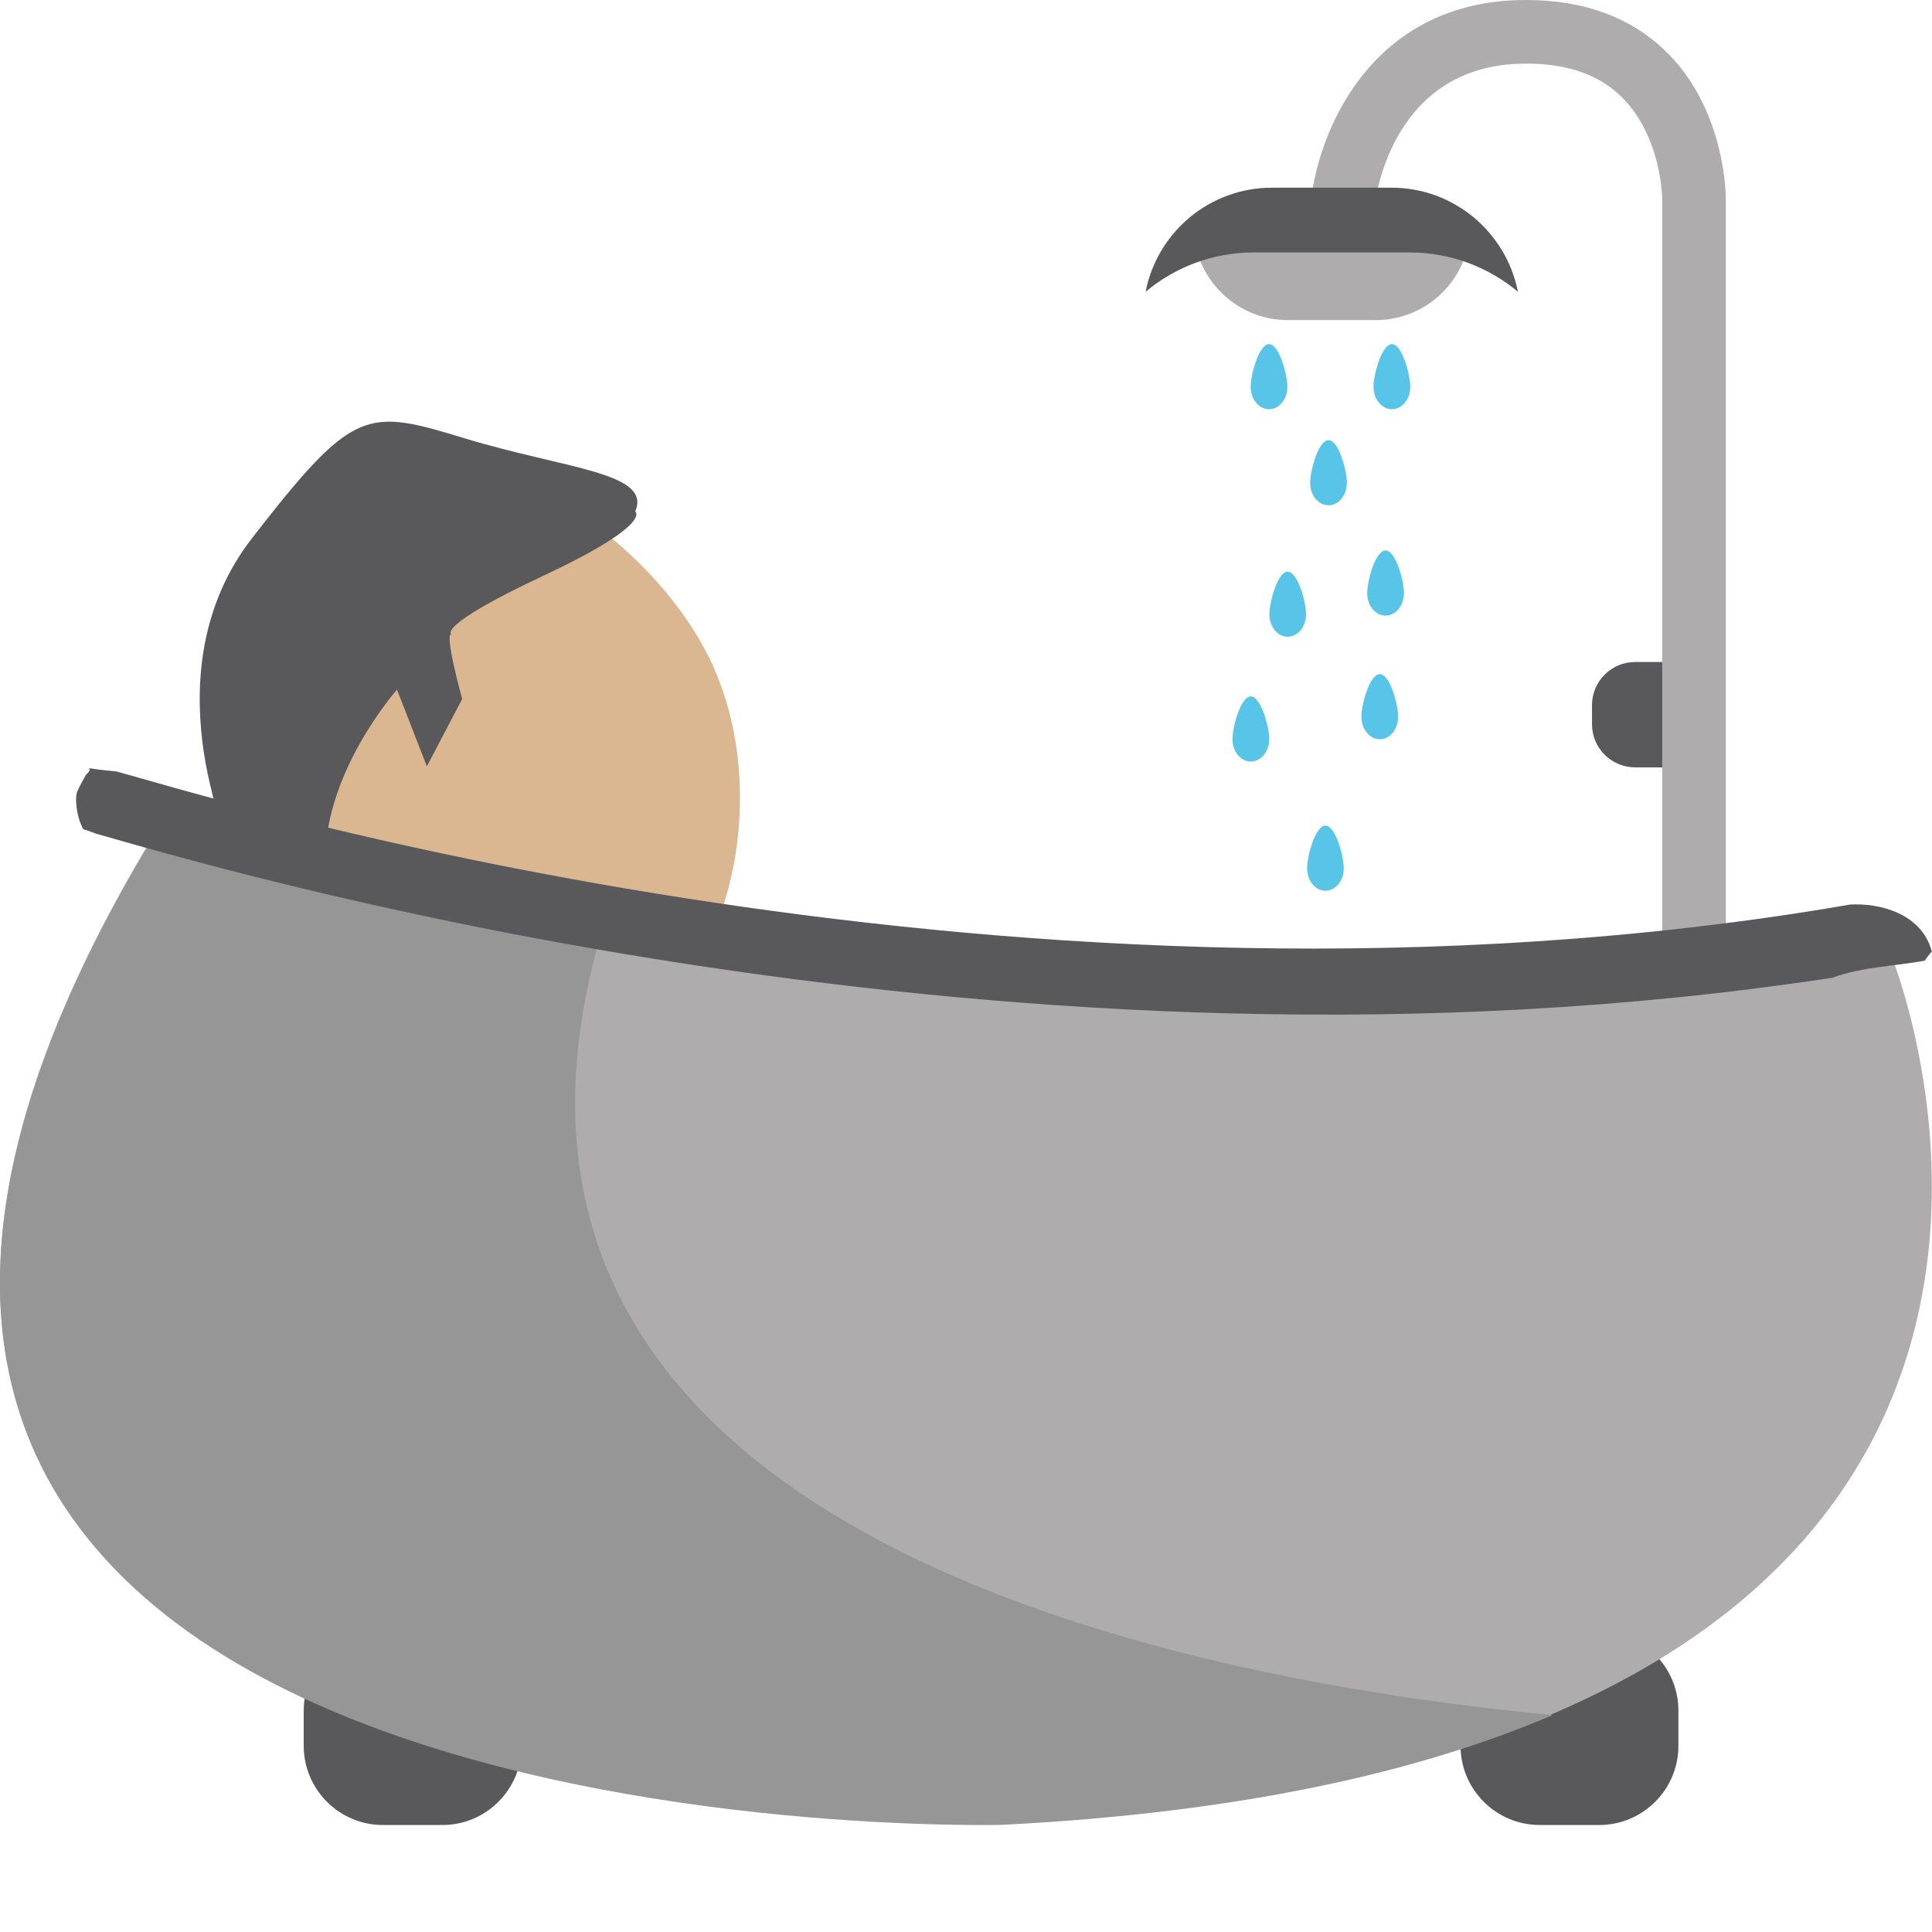 <svg xmlns="http://www.w3.org/2000/svg" enable-background="new 0 0 64 64" viewBox="0 0 64 64"><path d="m23.649 22.13c1.94 4.366.586 10.868-3.78 12.807-4.368 1.947-10.1-1.403-12.04-5.772-1.94-4.368-.896-11.558 3.472-13.502 4.367-1.942 10.408 2.101 12.352 6.467" fill="#dab790"/><g fill="#59595c"><path d="m21.04 16.938c0 0 .627.412-3.02 2.125-3.657 1.712-3.06 1.964-3.06 1.964s-.291-.258.35 2.129l-1.17 2.231-.989-2.542c0 0-2.537 2.865-2.366 5.912.004.13.018.258.035.388.428 3.188-1.595 0-1.595 0l-1.713.155.113-1.271c0 0-2.691-5.792.716-10.191 3.411-4.401 3.798-4.305 7.103-3.303 3.305 1 6.148 1.115 5.601 2.403"/><path d="m17.28 57.83c0 1.45-1.176 2.626-2.628 2.626h-1.966c-1.449 0-2.625-1.176-2.625-2.626v-1.161c0-1.451 1.176-2.625 2.625-2.625h1.966c1.452 0 2.628 1.174 2.628 2.625v1.161"/><path d="m55.6 57.83c0 1.45-1.176 2.626-2.626 2.626h-1.966c-1.449 0-2.626-1.176-2.626-2.626v-1.161c0-1.451 1.177-2.625 2.626-2.625h1.966c1.45 0 2.626 1.174 2.626 2.625v1.161"/></g><path d="m62.65 31.65c-26.09 4.963-51.31-3.277-53.888-3.988-.338-.031-2.99-1.515-3.325-1.576-.006.011-.163 1.285-.169 1.295-21.09 34.34 27.938 33.03 27.938 33.03 40.36-2.061 29.444-28.76 29.444-28.76" fill="#aeacac"/><path d="m20.02 30.574c-6.161-1.287-10.292-2.606-11.258-2.873-.338-.031-2.99-1.517-3.325-1.578-.006.011-.163 1.287-.169 1.297-21.09 34.34 27.937 33.03 27.937 33.03 7.873-.401 13.798-1.742 18.231-3.637-12.239-1.156-37.653-5.991-31.416-26.24" fill="#969696"/><path d="m48.27 8.348l.021-.037-.143-.616c0 0-3.02-.319-3.127-.334-.111-.015-3.331.204-3.398.204-.063 0-1.729.375-1.729.375l.277.54c-.204-.119-.399-.254-.581-.408.281 1.443 1.551 2.532 3.077 2.532h2.903c1.523 0 2.795-1.089 3.075-2.532-.12.1-.246.19-.375.276" fill="#aeacac"/><path d="m56.665 23.99c0 .79-.641 1.43-1.431 1.43h-1.065c-.792 0-1.432-.64-1.432-1.43v-.631c0-.788.64-1.43 1.432-1.43h1.065c.79 0 1.431.642 1.431 1.43v.631" fill="#59595c"/><path d="m55.25 1.769c-1.164-1.174-2.745-1.769-4.701-1.769-5.208 0-6.95 4.494-7.147 6.873l2.101.169c.017-.202.458-4.935 5.05-4.935 1.895 0 3.175.701 3.913 2.14.593 1.15.597 2.352.597 2.372v29.854h2.107v-29.846c.003-.117.003-2.919-1.917-4.858" fill="#aeacac"/><g fill="#59595c"><path d="m63.995 31.524c-.334-1.269-1.74-1.621-2.719-1.558-.499.087-.994.169-1.491.246-27.2 4.231-53.22-3.926-55.918-4.655-.297-.026-.595-.061-.888-.106-.035.02-.072.035-.106.05.256-.111-.043.2-.009.137-.113.2-.23.399-.314.612-.065.163-.026.723.146 1.087.017.041.037.084.054.128.141.045.284.093.427.15 3.607 1.016 29.08 8.711 56.05 4.986.491-.064.981-.136 1.477-.212 1.021-.377 2.078-.377 3.06-.568.063-.099.139-.199.228-.297"/><path d="m41.531 8.363h5.169c1.364 0 2.612.491 3.583 1.302-.385-1.964-2.114-3.448-4.19-3.448h-3.956c-2.077 0-3.805 1.484-4.187 3.448.968-.811 2.216-1.302 3.581-1.302"/></g><g fill="#58c5e8"><path d="m41.43 12.816c0 .408.273.74.609.74.334 0 .607-.332.607-.74 0-.408-.273-1.417-.607-1.417-.336 0-.609 1.01-.609 1.417"/><path d="m43.4 15.996c0 .412.271.742.61.742.336 0 .607-.33.607-.742 0-.408-.271-1.415-.607-1.415-.338 0-.61 1.01-.61 1.415"/><path d="m42.05 20.353c0 .41.271.74.605.74.337 0 .61-.33.61-.74 0-.408-.273-1.415-.61-1.415-.334 0-.605 1.01-.605 1.415"/><path d="m45.1 23.747c0 .408.271.742.607.742.339 0 .609-.334.609-.742 0-.41-.271-1.415-.609-1.415-.336 0-.607 1-.607 1.415"/><path d="m45.498 12.816c0 .408.277.74.611.74.337 0 .608-.332.608-.74 0-.408-.271-1.417-.608-1.417-.334 0-.611 1.01-.611 1.417"/><path d="m45.29 19.65c0 .41.271.742.609.742.336 0 .609-.332.609-.742 0-.408-.273-1.415-.609-1.415-.339 0-.609 1.01-.609 1.415"/><path d="m40.828 24.487c0 .41.271.74.607.74.334 0 .611-.33.611-.74s-.277-1.417-.611-1.417c-.336 0-.607 1.01-.607 1.417"/><path d="m43.3 28.767c0 .408.271.74.607.74.334 0 .607-.332.607-.74 0-.41-.273-1.417-.607-1.417-.336 0-.607 1.01-.607 1.417"/></g></svg>